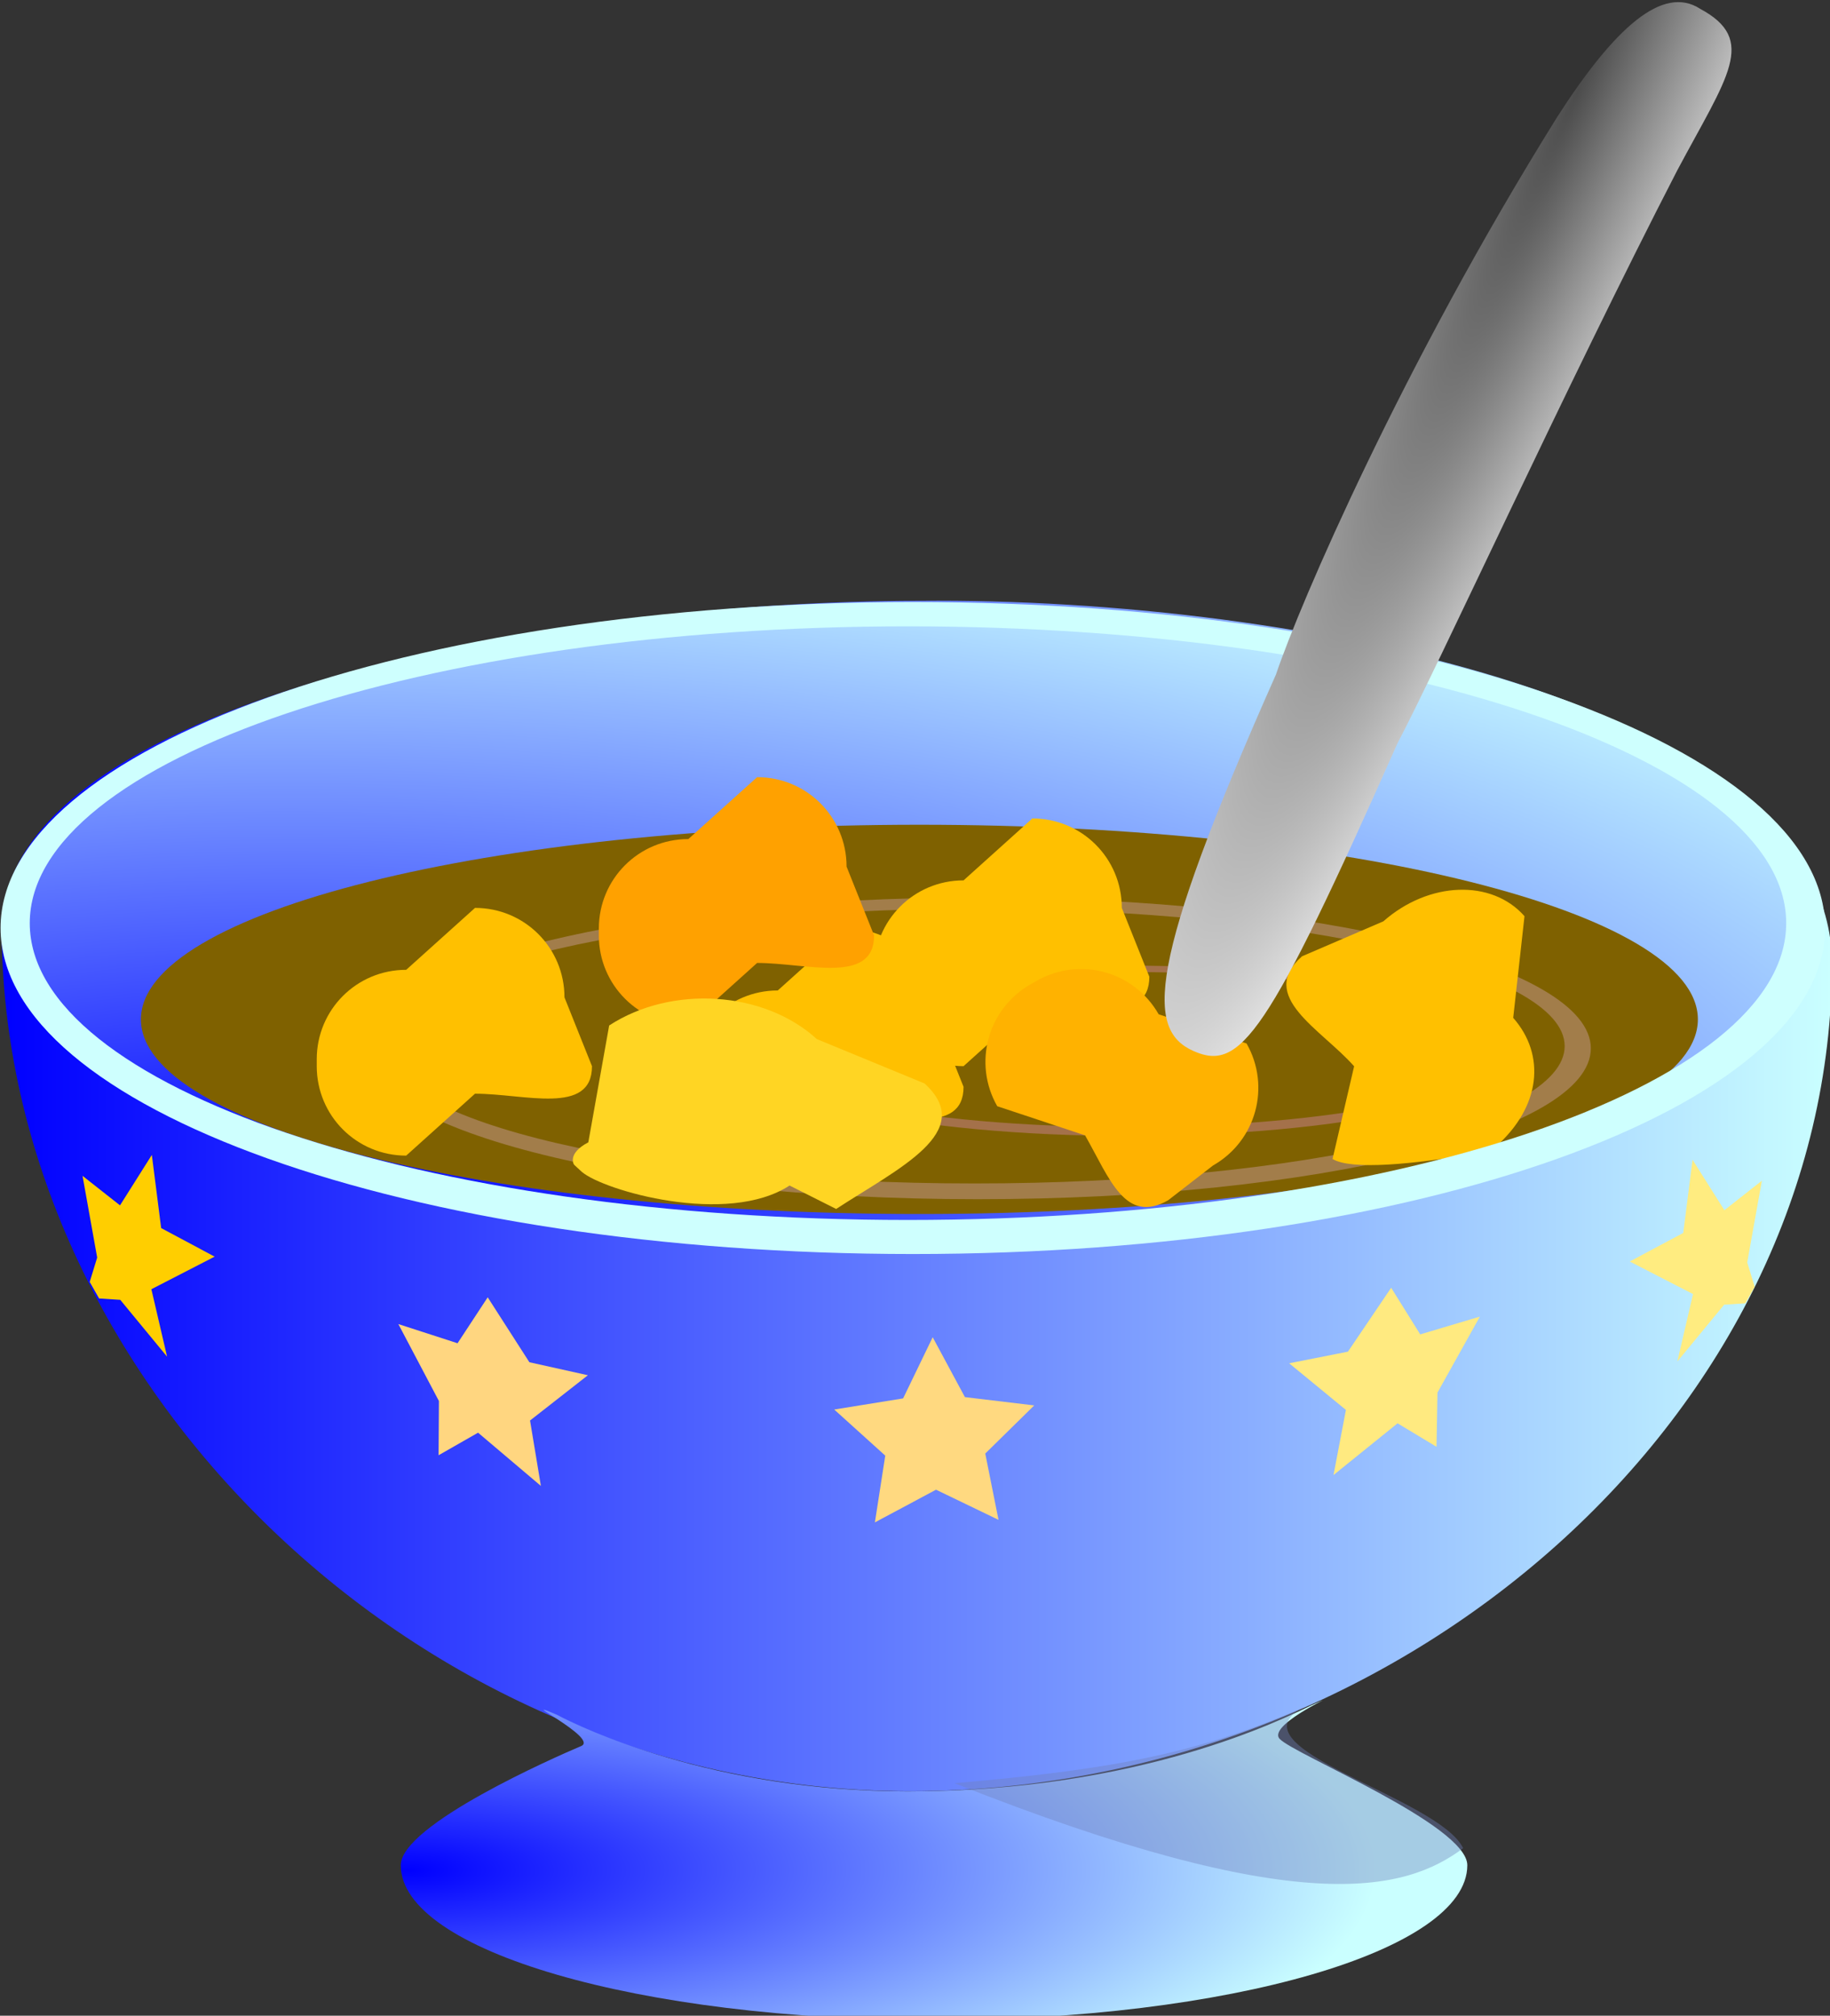 <?xml version="1.0" encoding="UTF-8" standalone="no"?>
<!-- Created with Sodipodi ("http://www.sodipodi.com/") -->

<svg
   xmlns:dc="http://purl.org/dc/elements/1.1/"
   xmlns:cc="http://creativecommons.org/ns#"
   xmlns:rdf="http://www.w3.org/1999/02/22-rdf-syntax-ns#"
   xmlns:svg="http://www.w3.org/2000/svg"
   xmlns="http://www.w3.org/2000/svg"
   xmlns:xlink="http://www.w3.org/1999/xlink"
   xmlns:sodipodi="http://sodipodi.sourceforge.net/DTD/sodipodi-0.dtd"
   xmlns:inkscape="http://www.inkscape.org/namespaces/inkscape"
   id="svg602"
   sodipodi:version="0.34"
   width="120"
   height="132.174"
   xml:space="preserve"
   sodipodi:docname="bol.svgz"
   version="1.1"
   inkscape:version="0.48.4 r9939"><rect width="100%" height="100%" fill="#333333" stroke="none"/><defs
     id="defs604"><linearGradient
       id="linearGradient642"><stop
         style="stop-color:#4c4c4c;stop-opacity:1;"
         offset="0"
         id="stop643" /><stop
         style="stop-color:#ffffff;stop-opacity:1;"
         offset="1"
         id="stop644" /></linearGradient><linearGradient
       id="linearGradient617"><stop
         style="stop-color:#0000ff;stop-opacity:1;"
         offset="0"
         id="stop618" /><stop
         style="stop-color:#caffff;stop-opacity:1;"
         offset="1"
         id="stop619" /></linearGradient><linearGradient
       xlink:href="#linearGradient617"
       id="linearGradient620"
       gradientTransform="scale(1.24,0.806)"
       x1="102.88"
       y1="590.882"
       x2="229.575"
       y2="590.882"
       gradientUnits="userSpaceOnUse" /><radialGradient
       xlink:href="#linearGradient617"
       id="radialGradient621"
       cx="68.022"
       cy="1219.931"
       r="36.532"
       fx="68.022"
       fy="1219.931"
       gradientTransform="scale(2.275,0.44)"
       gradientUnits="userSpaceOnUse" /><linearGradient
       xlink:href="#linearGradient642"
       id="linearGradient622"
       x1="-1.172"
       y1="0.321"
       x2="0.295"
       y2="0.348"
       spreadMethod="repeat"
       gradientTransform="matrix(1,7.491471e-6,1.559527e-5,1,5.116451e-7,1.294374e-7)" /><radialGradient
       xlink:href="#linearGradient617"
       id="radialGradient623"
       cx="90.341"
       cy="773.06"
       r="101.563"
       fx="90.341"
       fy="773.06"
       gradientTransform="scale(1.641,0.609)"
       gradientUnits="userSpaceOnUse" /><radialGradient
       xlink:href="#linearGradient642"
       id="radialGradient645"
       cx="601.935"
       cy="145.791"
       r="45.919"
       fx="601.935"
       fy="145.791"
       gradientTransform="scale(0.386,2.59)"
       spreadMethod="repeat"
       gradientUnits="userSpaceOnUse" /></defs><sodipodi:namedview
     id="base"
     showgrid="false"
     inkscape:zoom="4.4638276"
     inkscape:cx="60"
     inkscape:cy="66.086785"
     inkscape:window-width="1366"
     inkscape:window-height="713"
     inkscape:window-x="-2"
     inkscape:window-y="-3"
     inkscape:window-maximized="1"
     inkscape:current-layer="svg602"
     fit-margin-top="0"
     fit-margin-left="0"
     fit-margin-right="0"
     fit-margin-bottom="0" /><g
     id="g783"
     transform="matrix(0.764,0,0,0.764,-211.863,-297.906)"><path
       style="font-size:12px;fill:url(#linearGradient620);fill-rule:evenodd"
       d="m 284.66,507.551 c 0,38.651 -36.736,71.165 -79.138,71.165 -42.402,0 -77.957,-35.467 -77.957,-74.118 0.295,-19.457 47.366,-28.053 78.843,-28.053 32.657,-0.295 77.957,8.891 78.252,31.006 z"
       id="path608"
       sodipodi:nodetypes="ccccc"
       transform="translate(149.887,-35.051)"
       inkscape:connector-curvature="0" /><path
       transform="matrix(1,0,0,1.552,157.564,-282.616)"
       style="font-size:12px;fill:url(#radialGradient621);fill-rule:evenodd"
       d="m 245.682,536.489 c 0,4.729 -20.492,8.563 -45.77,8.563 -25.278,0 -45.77,-3.834 -45.77,-8.563 0,-2.23 13.266,-5.986 15.494,-6.593 1.531,-0.439 -5.981,-2.797 -2.112,-1.732 2.066,0.703 13.367,4.241 30.127,4.241 19.996,0 32.254,-4.02 34.641,-4.757 3.584,-1.017 -3.844,1.002 -2.73,1.845 1.191,0.861 16.12,4.767 16.12,6.997 z"
       id="path610"
       sodipodi:nodetypes="ccccscscc"
       inkscape:connector-curvature="0" /><path
       style="font-size:12px;fill:#ffce00;fill-rule:evenodd"
       d="m 134.083,497.714 -4.018,-4.876 -1.815,-0.117 -0.807,-1.42 0.641,-2.092 -1.257,-7.013 3.217,2.533 2.732,-4.329 0.8,6.279 4.59,2.452 -5.43,2.795 1.347,5.787 z"
       id="path631"
       sodipodi:nodetypes="cccccccccccc"
       transform="translate(157.564,8.652)"
       inkscape:connector-curvature="0" /><polygon
       sodipodi:type="star"
       style="font-size:12px;fill:#ffd980;fill-rule:evenodd"
       id="polygon614"
       sodipodi:sides="5"
       sodipodi:cx="96.049011"
       sodipodi:cy="527.85101"
       sodipodi:r1="10.564664"
       sodipodi:r2="5.2823319"
       sodipodi:arg1="1.2490462"
       sodipodi:arg2="1.8773647"
       points="99.39,537.874 94.455,532.887 87.549,534.125 90.767,527.891 87.455,521.706 94.379,522.84 99.237,517.779 100.299,524.714 106.613,527.771 100.346,530.923 99.39,537.874 "
       transform="matrix(0.809,-0.266,0.275,0.782,134.688,126.193)"
       d="m 99.39,537.874 -4.935,-4.986 -6.905,1.238 3.217,-6.234 -3.312,-6.185 6.923,1.133 4.859,-5.061 1.062,6.935 6.315,3.057 -6.267,3.153 z"
       inkscape:flatsided="false"
       inkscape:rounded="0"
       inkscape:randomized="0" /><path
       style="font-size:12px;fill:#ffd680;fill-rule:evenodd"
       d="m 166.17,508.81 -5.394,-4.57 -3.389,1.936 0.029,-4.654 -3.482,-6.604 5.081,1.645 2.588,-3.942 3.578,5.572 5.021,1.116 -4.965,3.886 0.932,5.614 z"
       id="path632"
       sodipodi:nodetypes="ccccccccccc"
       transform="translate(157.564,8.652)"
       inkscape:connector-curvature="0" /><path
       style="font-size:12px;fill:#ffec80;fill-rule:evenodd"
       d="m 263.708,498.131 4.018,-4.876 1.815,-0.117 0.807,-1.42 -0.641,-2.092 1.257,-7.013 -3.217,2.533 -2.732,-4.329 -0.8,6.279 -4.59,2.452 5.43,2.795 -1.347,5.787 z"
       id="path633"
       sodipodi:nodetypes="cccccccccccc"
       transform="translate(157.564,8.652)"
       inkscape:connector-curvature="0" /><path
       style="font-size:12px;fill:#ffea80;fill-rule:evenodd"
       d="m 234.197,507.876 5.5,-4.441 3.343,2.016 0.081,-4.653 3.638,-6.519 -5.119,1.524 -2.494,-4.002 -3.709,5.485 -5.046,0.997 4.872,4.003 -1.065,5.59 z"
       id="path634"
       sodipodi:nodetypes="ccccccccccc"
       transform="translate(157.564,8.652)"
       inkscape:connector-curvature="0" /><path
       style="font-size:12px;opacity:0.405;fill:#7180bd;fill-rule:evenodd"
       d="m 245.324,539.904 c -5.02,3.741 -14.126,6.133 -43.655,-5.581 13.988,-1.21 21.038,-2.639 29.988,-6.524 -6.667,3.463 11.601,7.748 13.667,12.104 z"
       id="path639"
       sodipodi:nodetypes="cccc"
       transform="translate(157.564,8.652)"
       inkscape:connector-curvature="0" /></g><g
     id="g738"
     transform="matrix(0.764,0,0,0.764,-91.58,-291.463)"><path
       transform="matrix(1.053,0,0,1,-11.431,14.174)"
       style="font-size:12px;fill:url(#radialGradient623);fill-rule:evenodd"
       d="m 271.077,447.312 c 0,14.841 -32.391,26.872 -72.346,26.872 -39.956,0 -72.346,-12.031 -72.346,-26.872 0,-14.841 32.391,-26.871 72.346,-26.871 39.956,0 72.346,12.031 72.346,26.871 z"
       id="path607"
       inkscape:connector-curvature="0" /><path
       sodipodi:type="arc"
       style="font-size:12px;fill:#7f6100;fill-rule:evenodd;stroke-width:1"
       id="path635"
       d="m 265.179,451.638 c 0,8.88 -29.915,16.078 -66.817,16.078 -36.902,0 -66.817,-7.198 -66.817,-16.078 0,-8.88 29.915,-16.078 66.817,-16.078 36.902,0 66.817,7.198 66.817,16.078 z"
       sodipodi:cx="198.3623"
       sodipodi:cy="451.6376"
       sodipodi:rx="66.816772"
       sodipodi:ry="16.077789"
       transform="matrix(1,0,0,1.039,0.418,-0.266)" /><path
       style="font-size:12px;fill:#a4714a;fill-rule:evenodd"
       d="m 248.72,471.574 c 0,3.675 -14.399,6.654 -32.161,6.654 -17.762,0 -32.161,-2.979 -32.161,-6.654 0,-3.675 14.399,-6.654 32.161,-6.654 17.762,0 32.161,2.979 32.161,6.654 z m 1.425,0.109 c 0,4.036 -14.957,7.308 -33.408,7.308 -18.451,0 -33.408,-3.272 -33.408,-7.308 0,-4.036 14.957,-7.308 33.408,-7.308 18.451,0 33.408,3.272 33.408,7.308 z"
       id="path636"
       inkscape:connector-curvature="0" /><path
       style="font-size:12px;fill:#a27d4a;fill-rule:evenodd"
       d="m 254.164,471.281 c 0,6.51 -22.678,11.787 -50.654,11.787 -27.975,0 -50.654,-5.277 -50.654,-11.787 0,-6.509 22.678,-11.786 50.654,-11.786 27.975,0 50.654,5.277 50.654,11.786 z m 2.245,0.193 c 0,7.15 -23.558,12.946 -52.618,12.946 -29.06,0 -52.618,-5.796 -52.618,-12.946 0,-7.15 23.558,-12.946 52.618,-12.946 29.06,0 52.618,5.796 52.618,12.946 z"
       id="path637"
       inkscape:connector-curvature="0" /><path
       style="font-size:12px;fill:#ffc000;fill-rule:evenodd"
       d="m 186.624,466.504 c -4.253,0 -7.678,3.424 -7.678,7.678 l 0,0.591 c 0,4.253 3.424,7.678 7.678,7.678 l 5.906,-5.315 c 4.253,0 10.04,1.891 10.04,-2.362 l -2.362,-5.906 c 0,-4.253 -3.424,-7.678 -7.678,-7.678 l -5.906,5.315 z"
       id="path652"
       sodipodi:nodetypes="ccccccccc"
       inkscape:connector-curvature="0" /><path
       style="font-size:12px;fill:#ffa100;fill-rule:evenodd"
       d="m 178.946,453.511 c -4.253,0 -7.678,3.424 -7.678,7.678 l 0,0.591 c 0,4.253 3.424,7.678 7.678,7.678 l 5.906,-5.315 c 4.253,0 10.04,1.891 10.04,-2.362 l -2.362,-5.906 c 0,-4.253 -3.424,-7.678 -7.678,-7.678 l -5.906,5.315 z"
       id="path654"
       sodipodi:nodetypes="ccccccccc"
       inkscape:connector-curvature="0" /><path
       style="font-size:12px;fill:#ffc000;fill-rule:evenodd"
       d="m 202.57,457.055 c -4.253,0 -7.678,3.424 -7.678,7.678 l 0,0.591 c 0,4.253 3.424,7.678 7.678,7.678 l 5.906,-5.315 c 4.253,0 10.04,1.891 10.04,-2.362 l -2.362,-5.906 c 0,-4.253 -3.424,-7.678 -7.678,-7.678 l -5.906,5.315 z"
       id="path656"
       sodipodi:nodetypes="ccccccccc"
       inkscape:connector-curvature="0" /><path
       style="font-size:12px;fill:#ffc000;fill-rule:evenodd"
       d="m 249.746,468.854 c 2.812,3.191 2.378,7.643 -1.522,11.08 l -1.868,0.588 c -5.116,0.896 -10.519,1.425 -12.116,0.444 l 1.853,-7.953 c -2.812,-3.191 -8.372,-6.004 -4.471,-9.441 l 6.978,-3 c 3.9,-3.437 9.304,-3.635 12.116,-0.444 l -0.969,8.726 z"
       id="path657"
       sodipodi:nodetypes="ccccccccc"
       inkscape:connector-curvature="0" /><path
       style="font-size:12px;fill:#ffc000;fill-rule:evenodd"
       d="m 154.733,464.732 c -4.253,0 -7.678,3.424 -7.678,7.678 l 0,0.591 c 0,4.253 3.424,7.678 7.678,7.678 l 5.906,-5.315 c 4.253,0 10.04,1.891 10.04,-2.362 l -2.362,-5.906 c 0,-4.253 -3.424,-7.678 -7.678,-7.678 l -5.906,5.315 z"
       id="path658"
       sodipodi:nodetypes="ccccccccc"
       inkscape:connector-curvature="0" /><path
       style="font-size:12px;fill:#ffd523;fill-rule:evenodd"
       d="m 170.364,479.538 c -1.82,0.954 -1.277,1.91 -1.178,1.964 l 0.628,0.576 c 1.867,1.601 12.468,4.662 17.823,1.167 l 3.998,2.013 c 5.355,-3.495 12.108,-6.63 7.59,-10.771 l -9.249,-3.81 c -4.519,-4.142 -12.468,-4.662 -17.823,-1.167 l -1.789,10.029 z"
       id="path653"
       sodipodi:nodetypes="ccccccccc"
       inkscape:connector-curvature="0" /><path
       style="font-size:12px;fill:#ffb200;fill-rule:evenodd"
       d="m 219.318,468.55 c -2.104,-3.696 -6.774,-4.978 -10.47,-2.874 l -0.513,0.292 c -3.696,2.104 -4.979,6.774 -2.874,10.47 l 7.541,2.503 c 2.104,3.696 3.433,7.672 7.13,5.568 l 3.854,-2.986 c 3.697,-2.104 4.979,-6.774 2.874,-10.47 l -7.541,-2.503 z"
       id="path655"
       sodipodi:nodetypes="ccccccccc"
       inkscape:connector-curvature="0" /><path
       style="font-size:12px;fill:#cefffe;fill-rule:evenodd"
       d="m 273.178,460.727 c 0,14.069 -33.748,25.474 -75.378,25.474 -41.63,0 -75.377,-11.405 -75.377,-25.474 0,-14.069 33.748,-25.474 75.377,-25.474 41.63,0 75.378,11.405 75.378,25.474 z m 3.341,0.417 c 0,15.453 -35.056,27.98 -78.301,27.98 -43.244,0 -78.301,-12.527 -78.301,-27.98 0,-15.453 35.056,-27.98 78.301,-27.98 43.244,0 78.301,12.527 78.301,27.98 z"
       id="path628"
       inkscape:connector-curvature="0" /><path
       transform="matrix(0.914,0.406,-0.406,0.914,196.187,-50.052)"
       style="font-size:12px;fill:url(#radialGradient645);fill-rule:evenodd"
       d="m 240.929,434.916 c 0,27.561 -0.873,31.255 -5.276,31.255 -4.403,0 -6.652,-4.833 -6.652,-32.395 -0.599,-6.405 -0.847,-28.715 2.634,-53.517 1.386,-9.04 3.676,-14.077 7.437,-13.477 5.62,0.419 4.493,4.356 3.839,13.477 -1.195,20.544 -1.501,47.772 -1.981,54.657 z"
       id="path641"
       sodipodi:nodetypes="ccccccc"
       inkscape:connector-curvature="0" /></g></svg>